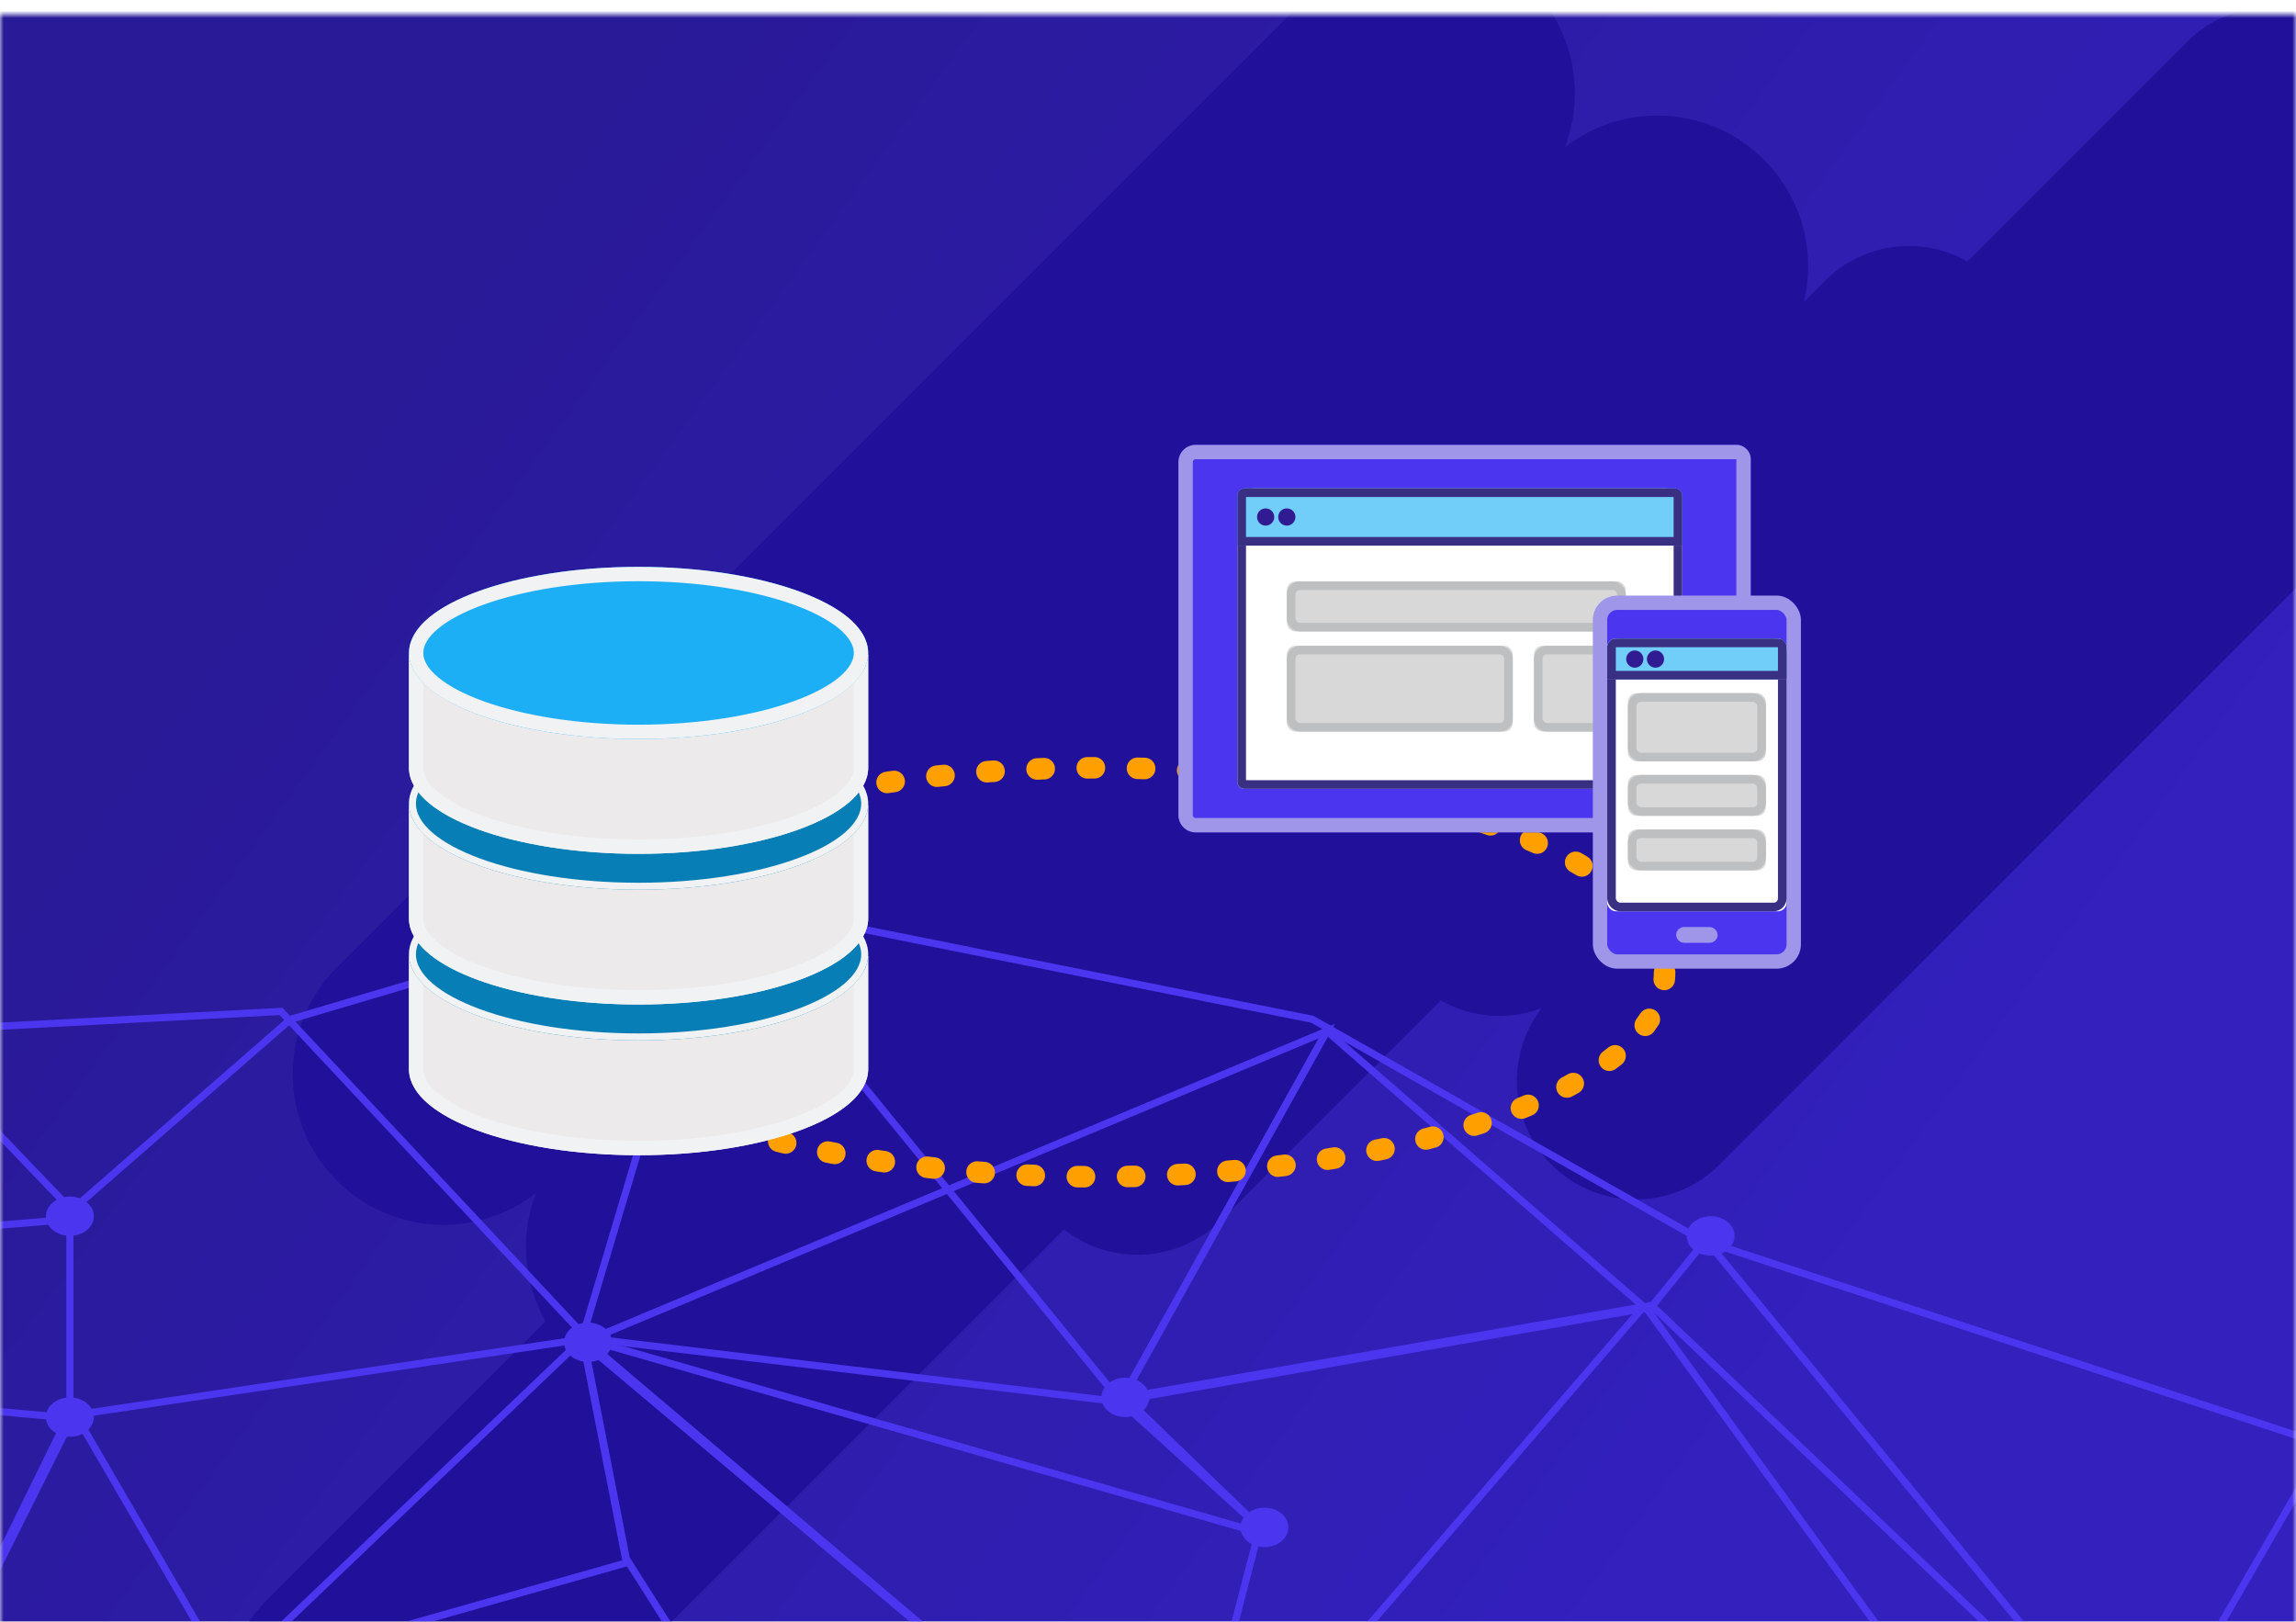 <svg width="320" height="226" viewBox="0 0 320 226" xmlns="http://www.w3.org/2000/svg" xmlns:xlink="http://www.w3.org/1999/xlink"><title>API Program Card Graphic</title><defs><path id="a" d="M0 0h320v226H0z"/><filter x="-3.2%" y="-2.8%" width="106.5%" height="106.5%" filterUnits="objectBoundingBox" id="b"><feOffset dy="2" in="SourceAlpha" result="shadowOffsetOuter1"/><feGaussianBlur stdDeviation="4" in="shadowOffsetOuter1" result="shadowBlurOuter1"/><feColorMatrix values="0 0 0 0 0 0 0 0 0 0 0 0 0 0 0 0 0 0 0.05 0" in="shadowBlurOuter1" result="shadowMatrixOuter1"/><feMerge><feMergeNode in="shadowMatrixOuter1"/><feMergeNode in="SourceGraphic"/></feMerge></filter><linearGradient x1="48.438%" y1="65.625%" x2="0%" y2="30.311%" id="e"><stop stop-opacity="0" offset="0%"/><stop offset="100%"/></linearGradient><path id="d" d="M0 0h400v400H0z"/><filter x="-88%" y="-53.1%" width="266.7%" height="211.2%" filterUnits="objectBoundingBox" id="g"><feOffset dx="-2" dy="2" in="SourceAlpha" result="shadowOffsetOuter1"/><feGaussianBlur stdDeviation="14.5" in="shadowOffsetOuter1" result="shadowBlurOuter1"/><feColorMatrix values="0 0 0 0 0 0 0 0 0 0 0 0 0 0 0 0 0 0 0.2 0" in="shadowBlurOuter1" result="shadowMatrixOuter1"/><feMerge><feMergeNode in="shadowMatrixOuter1"/><feMergeNode in="SourceGraphic"/></feMerge></filter><path d="M2 0h49.6A2.4 2.4 0 0 1 54 2.4v74.954a2.4 2.4 0 0 1-2.4 2.4H2.4a2.4 2.4 0 0 1-2.4-2.4V2a2 2 0 0 1 2-2z" id="h"/><path d="M2.4 0h57.2A2.4 2.4 0 0 1 62 2.4v38.47a1 1 0 0 1-1 1H1a1 1 0 0 1-1-1V2.4A2.4 2.4 0 0 1 2.4 0z" id="i"/><path d="M1 0h60a1 1 0 0 1 1 1v6.975H0V1a1 1 0 0 1 1-1z" id="j"/><rect id="k" x="6.889" y="12.96" width="47.238" height="6.978" rx="1.2"/><rect id="l" x="6.889" y="21.932" width="31.492" height="11.963" rx="1.2"/><rect id="m" x="41.333" y="21.932" width="12.794" height="11.963" rx="1.2"/><filter x="-185.2%" y="-86%" width="455.6%" height="290%" filterUnits="objectBoundingBox" id="n"><feOffset dx="-2" dy="5" in="SourceAlpha" result="shadowOffsetOuter1"/><feGaussianBlur stdDeviation="14.5" in="shadowOffsetOuter1" result="shadowBlurOuter1"/><feColorMatrix values="0 0 0 0 0 0 0 0 0 0 0 0 0 0 0 0 0 0 0.2 0" in="shadowBlurOuter1" result="shadowMatrixOuter1"/><feMerge><feMergeNode in="shadowMatrixOuter1"/><feMergeNode in="SourceGraphic"/></feMerge></filter><rect id="o" width="25" height="38" rx="1.2"/><path d="M1.2 0h22.6A1.2 1.2 0 0 1 25 1.2v4.5H0V1.2A1.2 1.2 0 0 1 1.2 0z" id="p"/><rect id="q" x="2.885" y="7.6" width="19.231" height="9.5" rx="1.2"/><rect id="r" x="2.885" y="19" width="19.231" height="5.7" rx="1.2"/><rect id="s" x="2.885" y="26.6" width="19.231" height="5.7" rx="1.2"/><path d="M0 27.995V12.248m64 0v15.747c0 6.626-14.327 11.998-32 11.998-17.673 0-32-5.372-32-11.998V12.248" id="t"/><path d="M32 23.996c17.673 0 32-5.372 32-11.998C64 5.372 49.673 0 32 0 14.327 0 0 5.372 0 11.998c0 6.626 14.327 11.998 32 11.998z" id="u"/><path d="M0 27.995V12.248m64 0v15.747c0 6.626-14.327 11.998-32 11.998-17.673 0-32-5.372-32-11.998V12.248" id="v"/><path d="M32 23.996c17.673 0 32-5.372 32-11.998C64 5.372 49.673 0 32 0 14.327 0 0 5.372 0 11.998c0 6.626 14.327 11.998 32 11.998z" id="w"/><path d="M0 27.995V12.248m64 0v15.747c0 6.626-14.327 11.998-32 11.998-17.673 0-32-5.372-32-11.998V12.248" id="x"/><path d="M32 23.996c17.673 0 32-5.372 32-11.998C64 5.372 49.673 0 32 0 14.327 0 0 5.372 0 11.998c0 6.626 14.327 11.998 32 11.998z" id="y"/></defs><g fill="none" fill-rule="evenodd"><mask id="c" fill="#fff"><use xlink:href="#a"/></mask><use fill="#FFF" xlink:href="#a"/><g filter="url(#b)" mask="url(#c)"><g transform="translate(0 -1)"><mask id="f" fill="#fff"><use xlink:href="#d"/></mask><use fill="#3320BD" xlink:href="#d"/><use fill-opacity=".2" fill="url(#e)" xlink:href="#d"/><path d="M218.104 19.522c2.869-7.503 1.279-16.321-4.769-22.369-8.204-8.204-21.506-8.204-29.71 0L46.957 133.821c-8.204 8.204-8.204 21.506 0 29.71 7.577 7.577 19.5 8.157 27.743 1.74a21.057 21.057 0 0 0 1.35 17.888l-38.897 38.897c-8.204 8.205-8.204 21.506 0 29.71 8.205 8.205 21.506 8.205 29.71 0L203.532 115.1c6.837-6.837 7.977-17.214 3.419-25.23l38.897-38.897c8.204-8.205 8.204-21.506 0-29.71-7.577-7.577-19.5-8.157-27.743-1.74z" fill="#20109A" mask="url(#f)"/><path d="M307.269 4.376c2.256-5.903 1.006-12.84-3.752-17.599-6.455-6.454-16.92-6.454-23.375 0L172.618 94.301c-6.455 6.455-6.455 16.92 0 23.375 5.961 5.96 15.342 6.417 21.827 1.368a16.57 16.57 0 0 0 1.062 14.074l-30.602 30.602c-6.455 6.455-6.455 16.92 0 23.375 6.455 6.455 16.92 6.455 23.375 0L295.803 79.571c5.38-5.379 6.276-13.542 2.69-19.85l30.602-30.602c6.455-6.455 6.455-16.92 0-23.375-5.96-5.96-15.342-6.417-21.826-1.368z" fill="#20109A" mask="url(#f)" transform="scale(-1 1) rotate(-90 0 333.936)"/><g mask="url(#f)"><g transform="translate(-128 118)"><g stroke="#4B35EF"><path d="M20.06 38.423l-8.024 4.39 64.189 3.843L52.822 69.71l69.539 39.52 15.379-31.287V49.401L113 23.603 55.497 29.64zm403.857 131.186l-131.722-31.287 64.858-75.199-72.213 12.625 18.722 18.113"/><path d="M303.562 93.861l-11.367 43.912-82.911-69.71L312.924 24.7l-28.752 51.597z"/><path d="M302.893 94.41l-93.609-26.896-49.48 47.205-21.396-36.776-15.378 30.738 36.775 6.038"/><path d="M161.142 114.17l54.16-15.369-6.018-30.738 82.911 69.71"/><path d="M215.302 98.252L263.444 174l28.751-36.227-82.911-70.259z"/><path d="M0 13.174l12.704 28.542 39.45 29.092 84.248 7.684 73.55-10.978 73.551 8.783 74.888-13.174 67.532 64.22L452 82.335l-86.923-28.542-54.16-30.738L226 6.038l-57.503 17.016-32.095 27.993-73.55 6.038L20.06 38.423 0 13.173z"/><path d="M75.556 46.656l39.45-21.956 52.154-2.744 42.124 45.01 18.053-60.38 56.835 69.71L312.923 24.7l44.799 38.972 8.024-9.88 59.508 72.454v43.912l-18.053-38.423-49.48-68.063"/></g><ellipse fill="#4B35EF" cx="366.414" cy="53.243" rx="3.343" ry="2.744"/><ellipse fill="#4B35EF" cx="304.231" cy="93.861" rx="3.343" ry="2.744"/><ellipse fill="#4B35EF" cx="284.84" cy="75.748" rx="3.343" ry="2.744"/><ellipse fill="#4B35EF" cx="228.006" cy="6.038" rx="3.343" ry="2.744"/><ellipse fill="#4B35EF" cx="137.74" cy="50.498" rx="3.343" ry="2.744"/><ellipse fill="#4B35EF" cx="137.74" cy="78.492" rx="3.343" ry="2.744"/><ellipse fill="#4B35EF" cx="209.953" cy="68.063" rx="3.343" ry="2.744"/></g></g><g mask="url(#f)"><g transform="translate(57 63)"><ellipse stroke="#FFA000" stroke-width="3" stroke-linecap="round" stroke-linejoin="round" stroke-dasharray="1,6" cx="96" cy="71.5" rx="79" ry="28.5"/><g filter="url(#g)" transform="rotate(90 94.5 94.5)"><use fill="#4B35EF" xlink:href="#h"/><path stroke="#9F96EA" stroke-width="2" d="M2 1a1 1 0 0 0-1 1v75.354a1.4 1.4 0 0 0 1.4 1.4h49.2a1.4 1.4 0 0 0 1.4-1.4V2.4A1.4 1.4 0 0 0 51.6 1H2z"/><g transform="rotate(-90 38.803 32.738)"><use fill="#FFF" xlink:href="#i"/><path stroke="#393084" stroke-width="1.2" d="M2.4.6A1.8 1.8 0 0 0 .6 2.4v38.47c0 .222.18.4.4.4h60a.4.4 0 0 0 .4-.4V2.4A1.8 1.8 0 0 0 59.6.6H2.4z"/><use fill="#71CEF9" xlink:href="#j"/><path stroke="#393084" stroke-width="1.2" d="M.6 7.375h60.8V1a.4.4 0 0 0-.4-.4H1a.4.4 0 0 0-.4.4v6.375z"/><use fill="#D8D8D8" xlink:href="#k"/><rect stroke="#BEBFC1" stroke-width="1.2" x="7.489" y="13.56" width="46.038" height="5.778" rx="1.2"/><use fill="#D8D8D8" xlink:href="#l"/><rect stroke="#BEBFC1" stroke-width="1.2" x="7.489" y="22.532" width="30.292" height="10.763" rx="1.2"/><use fill="#D8D8D8" xlink:href="#m"/><rect stroke="#BEBFC1" stroke-width="1.2" x="41.933" y="22.532" width="11.594" height="10.763" rx="1.2"/><circle fill="#311B92" cx="3.937" cy="3.988" r="1.2"/><circle fill="#311B92" cx="6.889" cy="3.988" r="1.2"/></g><ellipse fill="#7F73E3" cx="27" cy="5.815" rx="2" ry="1.994"/></g><g filter="url(#n)" transform="translate(168 15)"><g stroke="#9F96EA"><rect stroke-width="2" fill="#4B35EF" width="27" height="50" rx="2.4"/><rect stroke-width="1.2" x="11.207" y="45.792" width="4.586" height="1" rx=".5"/></g><g transform="translate(1 5)"><use fill="#FFF" xlink:href="#o"/><rect stroke="#393084" stroke-width="1.2" x=".6" y=".6" width="23.8" height="36.8" rx="1.2"/><use fill="#71CEF9" xlink:href="#p"/><path stroke="#393084" stroke-width="1.2" d="M.6 5.1h23.8V1.2a.6.6 0 0 0-.6-.6H1.2a.6.6 0 0 0-.6.6v3.9z"/><use fill="#D8D8D8" xlink:href="#q"/><rect stroke="#BEBFC1" stroke-width="1.2" x="3.485" y="8.2" width="18.031" height="8.3" rx="1.2"/><use fill="#D8D8D8" xlink:href="#r"/><rect stroke="#BEBFC1" stroke-width="1.2" x="3.485" y="19.6" width="18.031" height="4.5" rx="1.2"/><use fill="#D8D8D8" xlink:href="#s"/><rect stroke="#BEBFC1" stroke-width="1.2" x="3.485" y="27.2" width="18.031" height="4.5" rx="1.2"/><circle fill="#311B92" cx="3.846" cy="2.85" r="1.2"/><circle fill="#311B92" cx="6.731" cy="2.85" r="1.2"/></g></g><g transform="translate(0 57)"><use fill="#ECEAEA" xlink:href="#t"/><path stroke="#F1F2F3" stroke-width="2" d="M63 13.248H1v14.747c0 5.807 13.846 10.998 31 10.998s31-5.191 31-10.998V13.248z"/></g><g transform="translate(0 57)"><use fill="#077FB6" xlink:href="#u"/><path stroke="#F1F2F3" stroke-width=".972" d="M32 23.51c17.42 0 31.514-5.284 31.514-11.512C63.514 5.77 49.421.486 32 .486 14.58.486.486 5.77.486 11.998.486 18.226 14.579 23.51 32 23.51z"/></g><g transform="translate(0 36)"><use fill="#ECEAEA" xlink:href="#v"/><path stroke="#F1F2F3" stroke-width="2" d="M63 13.248H1v14.747c0 5.807 13.846 10.998 31 10.998s31-5.191 31-10.998V13.248z"/></g><g transform="translate(0 36)"><use fill="#077FB6" xlink:href="#w"/><path stroke="#F1F2F3" stroke-width=".972" d="M32 23.51c17.42 0 31.514-5.284 31.514-11.512C63.514 5.77 49.421.486 32 .486 14.58.486.486 5.77.486 11.998.486 18.226 14.579 23.51 32 23.51z"/></g><g transform="translate(0 15)"><use fill="#ECEAEA" xlink:href="#x"/><path stroke="#F1F2F3" stroke-width="2" d="M63 13.248H1v14.747c0 5.807 13.846 10.998 31 10.998s31-5.191 31-10.998V13.248z"/></g><g transform="translate(0 15)"><use fill="#1DAFF6" xlink:href="#y"/><path stroke="#F1F2F3" stroke-width="2" d="M32 22.996c17.154 0 31-5.192 31-10.998C63 6.192 49.154 1 32 1S1 6.192 1 11.998c0 5.806 13.846 10.998 31 10.998z"/></g></g></g></g></g></g></svg>